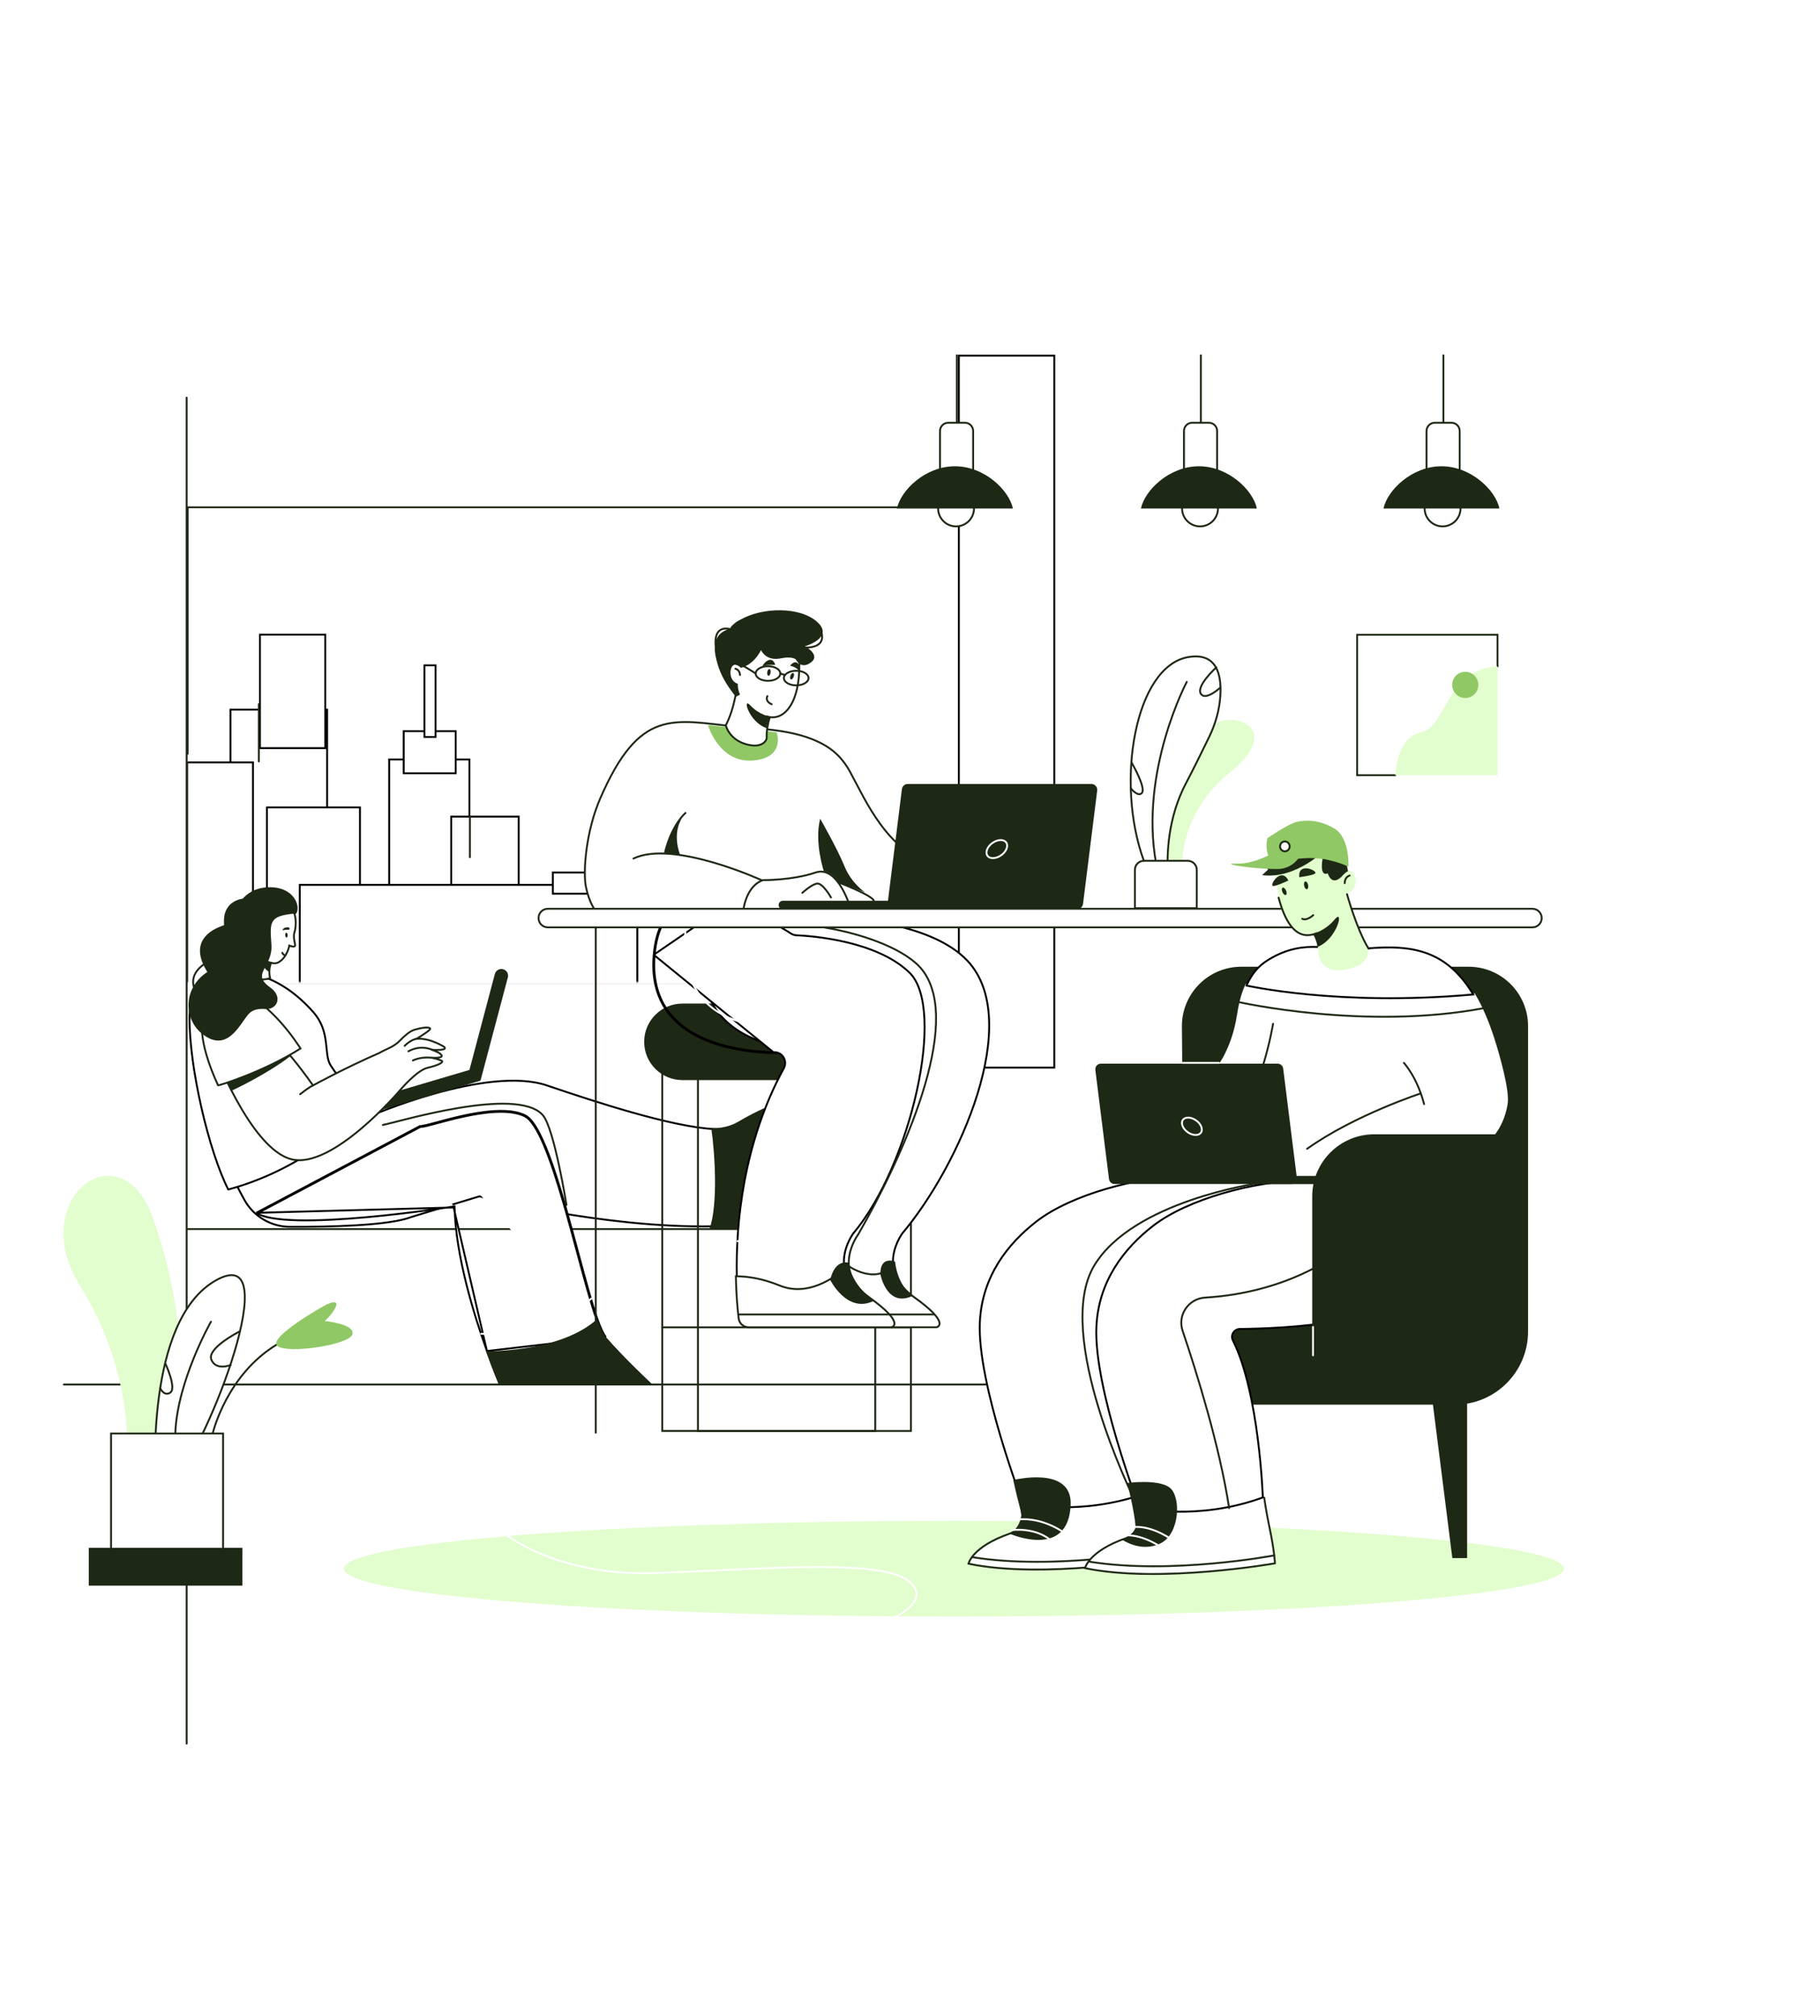 <svg width="975" height="1080" viewBox="0 0 975 1080" fill="none" xmlns="http://www.w3.org/2000/svg">
<rect width="975" height="1080" fill="white"/>
<path d="M450.816 526.994H548.952V271.752H100.528V403.776" fill="white"/>
<path d="M450.816 526.994H548.952V271.752H100.528V403.776" stroke="#1D2815" stroke-miterlimit="10" stroke-linecap="round"/>
<mask id="mask0_5_28" style="mask-type:luminance" maskUnits="userSpaceOnUse" x="100" y="328" width="470" height="199">
<path d="M569.408 329.455V525.667L100.618 525.667V329.455L569.408 329.455Z" fill="white" stroke="white"/>
</mask>
<g mask="url(#mask0_5_28)">
<path d="M175.24 380.141L175.24 527.328H123.462L123.462 380.141H175.24Z" fill="white" stroke="black"/>
<path d="M251.475 406.814L251.475 527.328H208.493V406.814H251.475Z" fill="white" stroke="black"/>
<path d="M192.833 432.501V527.328H143.01V432.501H192.833Z" fill="white" stroke="black"/>
<path d="M277.864 437.44V527.328H241.724V437.44H277.864Z" fill="white" stroke="black"/>
<path d="M357.031 473.993V527.329H160.602V473.993H357.031Z" fill="white" stroke="black"/>
<path d="M387.329 496.715V527.328H341.415V496.715H387.329Z" fill="white" stroke="black"/>
<path d="M334.016 467.377V478.717H296.173V467.377H334.016Z" fill="white" stroke="black"/>
<path d="M244.123 391.658V414.215H216.268V391.658H244.123Z" fill="white" stroke="black"/>
<path d="M174.252 339.974V400.76H139.255V339.974H174.252Z" fill="white" stroke="black"/>
<path d="M233.33 356.4V394.77H227.375V356.4H233.33Z" fill="white" stroke="black"/>
<path d="M135.526 408.386L135.526 528.309H100.273L100.273 408.386H135.526Z" fill="white" stroke="black"/>
<path d="M448.434 519.502V527.57H381.432V519.502H448.434Z" fill="white" stroke="black"/>
<path d="M413.96 508.522V524.228H400.321V508.522H413.96Z" fill="white" stroke="black"/>
</g>
<path d="M251.735 437.372V459.193" stroke="#1D2815" stroke-miterlimit="10" stroke-linecap="round"/>
<path d="M138.665 377.2V407.886" stroke="#1D2815" stroke-miterlimit="10" stroke-linecap="round"/>
<path d="M336.373 471.756V496.215" stroke="#1D2815" stroke-miterlimit="10" stroke-linecap="round"/>
<path d="M395.143 658.368H100.384" stroke="#1D2815" stroke-miterlimit="10" stroke-linecap="round"/>
<path d="M100 934L100 213" stroke="#1D2815" stroke-miterlimit="10" stroke-linecap="round"/>
<path d="M781.536 741.633H34.196" stroke="#1D2815" stroke-miterlimit="10" stroke-linecap="round"/>
<path d="M511.044 865.936C691.538 865.936 837.858 854.459 837.858 840.301C837.858 826.144 691.538 814.666 511.044 814.666C330.549 814.666 184.229 826.144 184.229 840.301C184.229 854.459 330.549 865.936 511.044 865.936Z" fill="#E3FECE"/>
<path d="M269.041 820.552C269.041 820.552 296.537 844.351 350.34 842.643C404.143 840.935 469.936 834.491 486.318 846.6C500.931 857.4 476.789 867.566 476.789 867.566" stroke="white" stroke-miterlimit="10"/>
<path d="M197.587 597.624L197.674 598.117L197.733 598.106L197.787 598.082L197.587 597.624ZM197.587 597.624C197.674 598.117 197.674 598.117 197.674 598.117L197.673 598.117L197.669 598.118L197.653 598.12L197.593 598.131L197.357 598.173C197.151 598.209 196.849 598.262 196.464 598.33C195.693 598.464 194.593 598.656 193.271 598.883C190.629 599.338 187.101 599.936 183.564 600.508C180.029 601.08 176.479 601.627 173.792 601.979C172.451 602.155 171.316 602.284 170.504 602.342C170.1 602.371 169.76 602.384 169.51 602.374C169.388 602.37 169.262 602.359 169.153 602.333C169.1 602.32 169.025 602.298 168.951 602.256C168.881 602.217 168.753 602.127 168.691 601.954C168.264 600.764 168.032 598.812 167.863 596.362C167.737 594.534 167.645 592.387 167.543 590.009C167.507 589.177 167.47 588.316 167.43 587.432C167.121 580.591 166.625 572.238 165.085 563.892C161.998 547.167 154.759 530.684 136.654 526.303L136.64 526.299L136.625 526.295L136.625 526.295L136.625 526.295L136.621 526.294L136.606 526.289C136.593 526.285 136.571 526.279 136.543 526.27C136.485 526.254 136.399 526.23 136.285 526.2C136.058 526.139 135.722 526.055 135.292 525.961C134.432 525.772 133.198 525.544 131.707 525.388C128.723 525.076 124.733 525.057 120.674 526.209C116.623 527.359 112.502 529.677 109.23 534.05C105.955 538.427 103.502 544.901 102.859 554.412L102.859 554.412C101.982 567.334 105.655 582.985 110.915 598.053C116.17 613.108 122.99 627.528 128.363 637.97C129.201 639.597 130.071 641.211 130.942 642.773L130.506 643.017L130.942 642.773C135.861 651.599 145.128 657.113 155.228 657.164C165.225 657.214 178.495 657.088 190.778 656.354C203.089 655.618 214.326 654.276 220.312 651.926L220.33 651.919L220.349 651.913L256.704 640.881L256.839 640.84L256.975 640.875L256.849 641.359C256.975 640.875 256.975 640.875 256.976 640.876L256.978 640.876L256.987 640.878L257.022 640.888L257.165 640.924C257.291 640.956 257.479 641.005 257.728 641.067C258.225 641.192 258.962 641.376 259.921 641.609C261.841 642.076 264.65 642.742 268.207 643.538C275.321 645.129 285.426 647.24 297.387 649.314C321.314 653.464 352.649 657.468 382.323 656.897C385.779 656.83 389.072 656.898 392.187 656.962C393.624 656.991 395.023 657.02 396.383 657.034C400.593 657.078 404.437 656.987 407.954 656.373L432.204 592.252C432.184 592.224 432.161 592.193 432.134 592.159C431.997 591.986 431.758 591.741 431.368 591.492C430.59 590.997 429.177 590.468 426.702 590.529C421.729 590.651 412.574 593.15 396.026 602.846L396.025 602.847C393.062 604.575 388.299 605.094 382.419 604.799L382.418 604.799C371.06 604.216 355.147 600.56 338.881 595.969C322.604 591.374 305.933 585.83 293.044 581.452L293.044 581.452C285.029 578.727 275.079 578.382 264.625 579.423C254.178 580.462 243.27 582.88 233.362 585.646C223.456 588.411 214.56 591.521 208.14 593.94C204.931 595.149 202.341 596.186 200.554 596.919C199.661 597.286 198.968 597.577 198.5 597.776C198.265 597.876 198.087 597.953 197.967 598.004L197.832 598.063L197.798 598.078L197.79 598.081L197.788 598.082C197.787 598.082 197.787 598.082 197.587 597.624Z" fill="white" stroke="black"/>
<path d="M431.344 592.206L407.908 657.616C400.625 658.951 387.68 658.069 380.005 658.56C384.814 645.349 382.955 617.332 381.031 604.298C386.9 604.592 392.261 602.728 395.088 601.079C428.223 581.665 431.344 592.206 431.344 592.206Z" fill="#1D2815"/>
<path d="M101.536 545.191L101.536 545.191C101.608 536.25 103.856 530.381 107.122 526.577C110.387 522.773 114.724 520.972 119.092 520.271C123.465 519.569 127.844 519.975 131.141 520.561C132.788 520.854 134.158 521.192 135.116 521.455C135.594 521.587 135.97 521.7 136.224 521.78C136.351 521.82 136.448 521.851 136.513 521.873C136.545 521.883 136.569 521.892 136.585 521.897L136.603 521.903L136.607 521.904L136.608 521.905L136.631 521.913L136.654 521.918C148.954 524.895 159.569 532.686 168.023 542.384C172.571 547.601 173.911 553.101 174.562 558.062C174.72 559.266 174.837 560.436 174.95 561.565L174.961 561.674C175.077 562.834 175.19 563.955 175.34 565.011C175.64 567.116 176.094 569.028 177.062 570.57L177.485 570.304L177.062 570.57C181.668 577.91 186.239 582.307 189.845 585.395C190.62 586.059 191.34 586.654 192.004 587.202C192.897 587.94 193.688 588.593 194.374 589.218C195.452 590.197 196.181 591.029 196.558 591.87C186.001 604.213 158.81 627.395 122.272 637.179C116.984 626.761 111.775 610.372 107.898 593.317C103.977 576.067 101.432 558.191 101.536 545.191Z" fill="white" stroke="black"/>
<path d="M195.724 596.97C194.169 596.97 192.736 595.955 192.272 594.39C191.708 592.482 192.797 590.479 194.704 589.914L251.481 573.125L265.1 521.733C265.609 519.81 267.588 518.661 269.503 519.174C271.426 519.683 272.572 521.656 272.062 523.578L257.407 578.884L196.748 596.822C196.405 596.921 196.062 596.97 195.724 596.97Z" fill="#1D2815"/>
<path d="M153.961 483.726C148.513 479.891 138.077 481.139 132.9 488.075C129.706 492.354 127.808 499.64 129.455 504.729L121.532 521.571C121.532 521.571 134.906 526.735 144.72 524.017C144.72 524.017 143.46 519.747 145.248 515.768C146.631 516.146 148.009 516.153 149.211 515.472C153.899 512.818 154.994 506.518 154.994 506.518C154.994 506.518 157.458 507.527 157.987 506.79C158.517 506.054 156.764 502.312 157.75 499.424C158.736 496.535 159.409 487.56 153.961 483.726Z" fill="white" stroke="#1D2815" stroke-miterlimit="10" stroke-linecap="round"/>
<path d="M129.655 507.964C128.607 509.475 126.284 508.764 126.219 506.926C126.166 505.431 125.896 503.582 125.267 501.312C122.781 492.335 127.398 475.911 143.551 475.281C157.615 474.733 161.19 485.633 158.716 489.277C158.181 490.064 156.036 489.259 155.2 488.807C152.624 487.416 145.472 484.199 137.471 486.232C136.734 486.419 136.206 487.063 136.119 487.817C135.719 491.301 134.212 501.394 129.655 507.964Z" fill="#1D2815"/>
<path d="M142.233 500.018C142.233 500.018 142.659 494.841 138.604 495.281C134.549 495.721 135.203 503.92 138.283 503.992C141.364 504.064 142.233 500.018 142.233 500.018Z" fill="white"/>
<path d="M140.765 500.521C140.765 500.521 141.436 497.297 138.186 497.665L140.765 500.521Z" fill="white"/>
<path d="M140.765 500.521C140.765 500.521 141.436 497.297 138.186 497.665" stroke="#1D2815" stroke-miterlimit="10" stroke-linecap="round"/>
<path d="M152.787 500.953C152.824 501.67 153.145 502.237 153.504 502.218C153.862 502.2 154.124 501.604 154.087 500.886C154.05 500.168 153.729 499.602 153.37 499.62C153.011 499.639 152.75 500.235 152.787 500.953Z" fill="#1D2815"/>
<path d="M151.673 498.323C151.673 498.323 152.787 497.948 154.244 498.055C155.699 498.161 155.427 496.407 153.495 496.733C151.563 497.06 150.998 498.403 151.673 498.323Z" fill="#1D2815"/>
<path d="M145.645 515.43C145.645 515.43 139.613 513.17 139.197 513.995C138.781 514.819 143.424 521.406 144.413 520.347C144.51 520.243 144.276 517.043 145.645 515.43Z" fill="#1D2815"/>
<path d="M151.232 510.357C151.232 510.357 151.632 511.596 152.813 511.703L151.232 510.357Z" fill="white"/>
<path d="M151.232 510.357C151.232 510.357 151.632 511.596 152.813 511.703" stroke="#1D2815" stroke-miterlimit="10" stroke-linecap="round"/>
<path d="M237.969 560.792C237.969 560.792 230.413 555.877 223.191 556.443C226.268 554.523 230.405 551.903 230.435 551.126C230.479 550.049 226.794 550.179 221.876 551.671C219.564 552.374 216.728 554.857 214.369 557.291C212.767 558.947 210.866 560.265 208.806 561.241C206.07 562.537 203.616 563.733 203.27 564.01C184.476 572.213 167.689 581.428 167.689 581.428C151.067 557.789 140.371 550.125 140.371 550.125L114.014 561.942C114.014 561.942 133.839 615.11 155.995 620.948C178.15 626.788 214.666 583.579 214.666 583.579C214.666 583.579 223.394 573.271 229.063 571.984C234.733 570.699 238.264 568.88 236.395 568.093C234.527 567.305 231.337 566.611 231.337 566.611C231.337 566.611 237.259 566.999 236.603 565.387C236.033 563.981 232.435 562.709 231.519 562.405C231.489 562.395 231.497 562.349 231.529 562.351C232.896 562.438 240.045 562.803 237.969 560.792Z" fill="white" stroke="#1D2815" stroke-miterlimit="10" stroke-linecap="round"/>
<path d="M120.813 531.198C120.813 531.198 95.141 534.028 116.804 581.368C116.637 581.772 141.182 574.223 160.986 561.644C160.986 561.644 140.401 528.234 120.813 531.198Z" fill="white" stroke="#1D2815" stroke-miterlimit="10" stroke-linecap="round"/>
<path d="M160.789 586.137C160.789 586.137 165.313 582.492 167.69 581.428L160.789 586.137Z" fill="white"/>
<path d="M160.789 586.137C160.789 586.137 165.313 582.492 167.69 581.428" stroke="#1D2815" stroke-miterlimit="10" stroke-linecap="round"/>
<path d="M231.529 562.352C231.529 562.352 225.604 559.354 218.78 563.162L231.529 562.352Z" fill="white"/>
<path d="M231.529 562.352C231.529 562.352 225.604 559.354 218.78 563.162" stroke="#1D2815" stroke-miterlimit="10" stroke-linecap="round"/>
<path d="M231.338 566.612C231.338 566.612 225.83 565.822 221.188 568.07L231.338 566.612Z" fill="white"/>
<path d="M231.338 566.612C231.338 566.612 225.83 565.822 221.188 568.07" stroke="#1D2815" stroke-miterlimit="10" stroke-linecap="round"/>
<path d="M223.19 556.443C223.19 556.443 220.305 556.734 216.764 560.23L223.19 556.443Z" fill="white"/>
<path d="M223.19 556.443C223.19 556.443 220.305 556.734 216.764 560.23" stroke="#1D2815" stroke-miterlimit="10" stroke-linecap="round"/>
<path d="M123.939 584.328C123.939 584.328 142.293 575.93 155.668 565.665L155.269 565.497C155.269 565.497 128.513 578.764 121.87 579.954L123.939 584.328Z" fill="#1D2815"/>
<path d="M260.853 723.702L260.853 723.702C262.774 729.055 264.475 733.452 265.695 736.509C266.305 738.038 266.795 739.232 267.132 740.044C267.301 740.449 267.431 740.759 267.519 740.968C267.521 740.972 267.523 740.976 267.524 740.98H348.007C347.595 740.59 347.056 740.078 346.411 739.463C344.844 737.965 342.653 735.853 340.164 733.394C335.188 728.479 329.008 722.172 324.214 716.621M260.853 723.702L324.593 716.294M260.853 723.702C253.925 704.45 244.155 672.91 243.509 646.79L243.495 646.22L242.931 646.309L243.009 646.803M260.853 723.702L243.009 646.803M324.214 716.621L324.593 716.294M324.214 716.621C324.214 716.621 324.214 716.621 324.215 716.621L324.593 716.294M324.214 716.621C323.481 715.772 322.731 714.459 321.96 712.791C321.185 711.115 320.375 709.048 319.528 706.666L319.528 706.664C316.537 698.156 313.113 685.451 309.405 671.692C306.973 662.667 304.418 653.188 301.783 644.143C298.452 632.706 294.992 621.953 291.481 613.634C289.725 609.473 287.963 605.937 286.207 603.234C284.442 600.517 282.721 598.703 281.07 597.903L281.07 597.902C277.024 595.939 271.645 595.369 265.773 595.626C259.911 595.883 253.616 596.962 247.774 598.25C242.66 599.378 237.907 600.662 234.106 601.689C233.566 601.835 233.046 601.975 232.546 602.11C230.542 602.648 228.864 603.087 227.638 603.343C227.027 603.471 226.509 603.558 226.111 603.586C225.913 603.6 225.724 603.601 225.559 603.578C225.511 603.572 225.456 603.562 225.397 603.546M324.593 716.294C323.219 714.704 321.687 711.249 319.999 706.498C317.014 698.004 313.6 685.335 309.897 671.595C301.328 639.798 291.212 602.264 281.288 597.453C269.335 591.653 246.455 597.835 233.975 601.206C229.096 602.525 225.806 603.414 225.381 602.989M225.397 603.546L225.615 603.43L225.381 602.989M225.397 603.546L137.756 649.988C139.636 651.095 142.411 651.936 145.906 652.534C149.846 653.209 154.64 653.566 159.974 653.682C170.639 653.912 183.41 653.171 195.706 652.078C207.999 650.986 219.806 649.544 228.541 648.374C232.908 647.789 236.506 647.273 239.012 646.903C240.266 646.718 241.246 646.569 241.912 646.467C242.246 646.416 242.5 646.376 242.672 646.35L242.866 646.319L242.915 646.311L242.927 646.31L242.93 646.309C242.931 646.309 242.931 646.309 243.009 646.803M225.397 603.546C225.275 603.513 225.139 603.454 225.028 603.342L225.381 602.989M225.381 602.989L137.268 649.681L243.009 646.803" fill="white" stroke="black"/>
<path d="M349.268 741.479H267.194C267.194 741.479 264.23 734.589 260.382 723.871C272.965 723.753 303.45 721.574 319.999 706.498C321.687 711.248 323.219 714.704 324.593 716.294C334.153 727.365 349.268 741.479 349.268 741.479Z" fill="#1D2815"/>
<path d="M303.468 645.438C303.468 645.438 296.911 604.344 290.791 597.35C276.895 581.469 212.54 601.284 205.107 602.596" stroke="#1D2815" stroke-miterlimit="10" stroke-linecap="round"/>
<path d="M130.42 481.354C130.42 481.354 120.201 482.006 119.983 492.879C119.765 503.751 123.592 514.28 114.375 518.777C97.432 527.043 98.238 545.283 107.666 553.26C121.167 564.684 128.02 549.486 132.824 543.586C134.503 541.525 137.17 540.101 142.089 540.484C148.593 540.989 151.708 533.805 144.67 528.866C134.159 521.49 146.277 518.177 145.408 506C144.538 493.823 144.118 490.703 157.6 489.399C157.6 489.399 152.817 468.743 130.42 481.354Z" fill="#1D2815"/>
<path d="M123.462 494.752C123.462 494.752 98.021 498.884 110.633 519.975C123.245 541.067 130.42 506.712 123.462 494.752Z" fill="#1D2815"/>
<path d="M257.353 714.493C258.376 714.152 290.451 717.905 317.067 695.385" stroke="white" stroke-miterlimit="10"/>
<path d="M105.765 532.773C105.765 532.773 96.909 521.647 113.94 513.926" stroke="#1D2815" stroke-miterlimit="10" stroke-linecap="round"/>
<path d="M513.663 571.874V190.5H564.8V571.874H513.663Z" fill="white" stroke="black"/>
<path d="M659.061 413.626C631.529 435.649 633.361 463.907 633.361 463.907C630.423 466.431 627.887 468.056 625.721 469.001C624.949 457.408 625.629 437.863 635.447 419.343C639.884 410.976 646.304 397.827 651.362 387.283C650.395 391.201 651.377 387.365 651.377 387.365C663.489 381.13 686.592 391.603 659.061 413.626Z" fill="#E3FECE"/>
<path d="M653.747 372.756C653.262 380.357 651.148 387.763 647.825 394.618C643.548 403.435 638.899 412.836 635.448 419.342C625.629 437.862 624.949 457.407 625.722 469C623.936 469.784 622.402 470.107 621.066 470.107C617.909 470.107 615.915 468.275 614.682 466.269C613.172 463.825 612.792 461.117 612.792 461.117C597.361 419.053 608.044 356.741 636.671 351.97C651.7 349.467 654.49 361.12 653.747 372.756Z" fill="white" stroke="#1D2815" stroke-miterlimit="10" stroke-linecap="round"/>
<path d="M651.607 357.488C651.607 357.488 639.634 368.286 643.752 372.19C646.594 374.884 653.757 368.323 653.757 368.323" stroke="#1D2815" stroke-miterlimit="10" stroke-linecap="round"/>
<path d="M605.721 422.255C605.721 422.255 609.683 427.184 611.73 424.755C614.069 421.978 606.292 408.643 606.292 408.643" stroke="#1D2815" stroke-miterlimit="10" stroke-linecap="round"/>
<path d="M635.765 365.264C635.765 365.264 610.517 412.847 619.257 462.048" stroke="#1D2815" stroke-miterlimit="10" stroke-linecap="round"/>
<path d="M641.124 486.494H607.993V465.919C607.993 463.267 610.143 461.117 612.795 461.117H636.323C638.975 461.117 641.125 463.267 641.125 465.919L641.124 486.494Z" fill="white" stroke="#1D2815" stroke-miterlimit="10" stroke-linecap="round"/>
<path d="M502.563 272.36C502.563 277.667 506.866 281.97 512.173 281.97C517.48 281.97 521.783 277.667 521.783 272.36C521.783 267.052 517.48 262.75 512.173 262.75C506.866 262.75 502.563 267.052 502.563 272.36Z" fill="white" stroke="#1D2815" stroke-miterlimit="10" stroke-linecap="round"/>
<path d="M512.616 262.883V190.322" stroke="#1D2815" stroke-miterlimit="10" stroke-linecap="round"/>
<path d="M516.913 226.454H507.992C505.552 226.454 503.575 228.432 503.575 230.871V251.776C503.575 254.216 505.552 256.193 507.992 256.193H516.913C519.353 256.193 521.33 254.216 521.33 251.776V230.871C521.33 228.432 519.353 226.454 516.913 226.454Z" fill="white" stroke="#1D2815" stroke-miterlimit="10" stroke-linecap="round"/>
<path d="M542.634 272.394H480.512C482.549 262.648 495.675 249.764 511.57 249.764C527.464 249.764 540.598 262.648 542.634 272.394Z" fill="#1D2815"/>
<path d="M633.259 272.36C633.259 277.667 637.561 281.97 642.869 281.97C648.176 281.97 652.479 277.667 652.479 272.36C652.479 267.052 648.176 262.75 642.869 262.75C637.561 262.75 633.259 267.052 633.259 272.36Z" fill="white" stroke="#1D2815" stroke-miterlimit="10" stroke-linecap="round"/>
<path d="M643.312 262.883V190.322" stroke="#1D2815" stroke-miterlimit="10" stroke-linecap="round"/>
<path d="M647.609 226.454H638.688C636.248 226.454 634.271 228.432 634.271 230.871V251.776C634.271 254.216 636.248 256.193 638.688 256.193H647.609C650.048 256.193 652.026 254.216 652.026 251.776V230.871C652.026 228.432 650.049 226.454 647.609 226.454Z" fill="white" stroke="#1D2815" stroke-miterlimit="10" stroke-linecap="round"/>
<path d="M673.33 272.394H611.208C613.245 262.648 626.371 249.764 642.265 249.764C658.16 249.764 671.294 262.648 673.33 272.394Z" fill="#1D2815"/>
<path d="M763.199 272.36C763.199 277.667 767.502 281.97 772.809 281.97C778.117 281.97 782.419 277.667 782.419 272.36C782.419 267.052 778.117 262.75 772.809 262.75C767.502 262.75 763.199 267.052 763.199 272.36Z" fill="white" stroke="#1D2815" stroke-miterlimit="10" stroke-linecap="round"/>
<path d="M773.253 262.883V190.322" stroke="#1D2815" stroke-miterlimit="10" stroke-linecap="round"/>
<path d="M777.55 226.454H768.629C766.189 226.454 764.212 228.432 764.212 230.871V251.776C764.212 254.216 766.189 256.193 768.629 256.193H777.55C779.989 256.193 781.967 254.216 781.967 251.776V230.871C781.967 228.432 779.989 226.454 777.55 226.454Z" fill="white" stroke="#1D2815" stroke-miterlimit="10" stroke-linecap="round"/>
<path d="M803.272 272.394H741.15C743.186 262.648 756.313 249.764 772.207 249.764C788.1 249.764 801.234 262.648 803.272 272.394Z" fill="#1D2815"/>
<path d="M802.235 356.924C773.988 358.73 775.578 389.432 760.816 392.455C751.511 394.379 748.332 405.43 747.409 415.246" fill="white"/>
<path d="M802.235 356.924C773.988 358.73 775.578 389.432 760.816 392.455C751.511 394.379 748.332 405.43 747.409 415.246" stroke="#1D2815" stroke-miterlimit="10" stroke-linecap="round"/>
<path d="M747.408 415.246H727.032V340.022H802.236V356.924" fill="white"/>
<path d="M747.408 415.246H727.032V340.022H802.236V356.924" stroke="#1D2815" stroke-miterlimit="10" stroke-linecap="round"/>
<path d="M802.235 356.924V415.246H747.409C748.332 405.43 751.511 394.379 760.816 392.455C775.578 389.432 773.988 358.73 802.235 356.924Z" fill="#E3FECE"/>
<path d="M784.963 373.886C788.839 373.886 791.98 370.744 791.98 366.869C791.98 362.993 788.839 359.852 784.963 359.852C781.088 359.852 777.946 362.993 777.946 366.869C777.946 370.744 781.088 373.886 784.963 373.886Z" fill="#90C865"/>
<path d="M488.002 561.585H373.896V766.533H488.002V561.585Z" stroke="#1D2815" stroke-miterlimit="10" stroke-linecap="round"/>
<path d="M468.881 560.852H354.775V766.522H468.881V560.852Z" stroke="#1D2815" stroke-miterlimit="10" stroke-linecap="round"/>
<path d="M499.635 578.577H365.588C354.269 578.577 345.093 569.401 345.093 558.082C345.093 546.763 354.269 537.587 365.588 537.587H499.635C510.953 537.587 520.129 546.763 520.129 558.082C520.129 569.401 510.953 578.577 499.635 578.577Z" fill="#1D2815"/>
<path d="M487.435 711.014H354.905" stroke="#1D2815" stroke-miterlimit="10" stroke-linecap="round"/>
<path d="M455.925 491.794C455.692 492.236 455.691 492.236 455.691 492.236L455.69 492.235L455.685 492.232L455.662 492.22L455.572 492.173C455.491 492.132 455.371 492.07 455.213 491.989C454.896 491.829 454.429 491.595 453.824 491.302C452.616 490.716 450.862 489.894 448.686 488.955C444.332 487.075 438.292 484.723 431.542 482.835C424.79 480.947 417.345 479.527 410.176 479.499C403.006 479.47 396.148 480.834 390.534 484.478L390.534 484.479C383.432 489.085 378.246 497.405 377 511.487C375.71 526.083 379.642 536.585 386.226 544.156C392.823 551.741 402.121 556.427 411.63 559.296C421.135 562.164 430.811 563.205 438.119 563.528C441.771 563.689 444.827 563.671 446.969 563.612C448.04 563.583 448.882 563.543 449.456 563.511C449.742 563.495 449.962 563.481 450.109 563.471C450.151 563.468 450.187 563.466 450.216 563.464C450.24 563.462 450.26 563.46 450.276 563.459L450.317 563.456L450.327 563.455L450.33 563.455C450.33 563.455 450.33 563.455 450.37 563.953L450.33 563.455L451.308 563.376L450.797 564.214C422.663 610.34 419.993 661.263 421.169 689.212C421.453 695.824 421.952 701.146 422.381 704.813C422.595 706.647 422.791 708.067 422.934 709.027C423 709.478 423.056 709.828 423.095 710.071H501.678C501.68 710.071 501.682 710.07 501.684 710.069C501.724 710.057 501.785 710.037 501.858 710.007C502.005 709.945 502.191 709.847 502.36 709.698C502.526 709.551 502.675 709.358 502.761 709.1C502.846 708.842 502.88 708.489 502.771 708.004C502.548 707.016 501.738 705.525 499.674 703.355C497.619 701.195 494.361 698.401 489.32 694.804L489.32 694.804C481.19 688.985 478.554 682.425 478.373 676.568C478.222 672.128 479.492 668.144 480.79 665.28C481.439 663.846 482.099 662.687 482.596 661.885C482.845 661.483 483.054 661.171 483.202 660.958C483.276 660.851 483.334 660.769 483.375 660.714C483.395 660.686 483.411 660.664 483.422 660.649L483.435 660.632L483.438 660.627L483.439 660.626L483.44 660.625C483.44 660.625 483.44 660.625 483.839 660.927L483.44 660.625L483.448 660.615L483.456 660.605C498.715 642.478 514.974 614.017 523.634 586.049C527.964 572.067 530.386 558.233 529.848 545.891C529.311 533.551 525.816 522.737 518.35 514.738C508.847 504.566 493.275 498.942 480.001 495.868C473.375 494.333 467.347 493.439 462.976 492.929C460.79 492.674 459.019 492.515 457.796 492.42C457.184 492.372 456.71 492.34 456.388 492.321C456.228 492.311 456.106 492.304 456.024 492.299L455.932 492.295L455.909 492.293L455.903 492.293L455.902 492.293C455.902 492.293 455.902 492.293 455.925 491.794ZM455.925 491.794L455.692 492.236L455.79 492.288L455.902 492.293L455.925 491.794Z" fill="white" stroke="black"/>
<path d="M350.217 511.442C346.114 557.789 394.286 563.717 414.937 564.13L350.217 511.442ZM350.217 511.442C352.847 481.683 371.986 479.21 390.262 484.058L350.217 511.442ZM419.892 572.259L419.892 572.259C421.968 568.428 419.339 563.716 414.947 563.63C404.644 563.424 387.532 561.841 373.525 554.568C366.529 550.935 360.326 545.893 356.123 538.911C351.922 531.934 349.697 522.982 350.715 511.486L350.715 511.486C352.021 496.712 357.406 488.847 364.598 485.219C371.831 481.57 381.036 482.128 390.134 484.541L390.135 484.542C405.127 488.466 419.556 497.377 423.753 500.083C424.639 500.666 425.65 500.965 426.674 501.008L426.675 501.008C430.447 501.165 441.14 501.84 453.126 504.649C465.125 507.462 478.347 512.397 487.24 521.027C492.147 525.796 494.701 534.577 495.222 545.776C495.741 556.948 494.233 570.412 491.137 584.418C484.941 612.439 472.412 642.51 457.191 660.604L457.183 660.613L457.175 660.623L457.574 660.926C457.175 660.623 457.175 660.624 457.175 660.624L457.175 660.624L457.173 660.626L457.169 660.632L457.154 660.651C457.142 660.669 457.123 660.694 457.099 660.726C457.052 660.792 456.984 660.888 456.898 661.012C456.726 661.261 456.485 661.626 456.2 662.093C455.63 663.028 454.888 664.374 454.19 666.029C452.798 669.334 451.575 673.9 452.309 678.88C453.057 684.113 455.986 689.745 463.054 694.802L463.054 694.802C468.09 698.4 471.345 701.193 473.397 703.354C475.458 705.525 476.267 707.015 476.488 708.004C476.597 708.488 476.563 708.842 476.477 709.099C476.391 709.358 476.242 709.551 476.075 709.697C475.906 709.846 475.72 709.945 475.573 710.007C475.5 710.037 475.44 710.057 475.399 710.069C475.397 710.07 475.395 710.071 475.393 710.071H401C398.567 710.071 396.519 708.241 396.216 705.819C395.649 701.201 394.904 693.366 394.708 683.256C394.218 656.211 397.787 613.024 419.892 572.259Z" fill="white" stroke="black"/>
<path d="M394.208 683.266C399.979 683.285 408.106 684.287 417.587 688.193C418.628 688.625 419.648 688.978 420.669 689.234C435.372 693.239 448.642 682.618 452.804 678.81C453.688 678.005 454.158 677.514 454.158 677.514C454.158 677.514 469.372 688.664 478.637 676.788C478.696 676.71 478.775 676.631 478.873 676.552C479.049 682.245 481.602 688.664 489.611 694.396C509.831 708.825 501.743 710.572 501.743 710.572H401.001C398.311 710.572 396.053 708.549 395.72 705.88C395.15 701.247 394.404 693.395 394.208 683.266Z" fill="white"/>
<path d="M394.208 683.662C399.979 683.682 408.106 684.683 417.587 688.589C418.628 689.021 419.648 689.374 420.669 689.63C435.372 693.635 448.642 683.014 452.804 679.206C453.688 678.401 454.158 677.91 454.158 677.91C454.158 677.91 469.372 689.06 478.637 677.184C478.696 677.106 478.775 677.027 478.873 676.948C479.049 682.641 481.602 689.06 489.611 694.792C509.831 709.221 501.743 710.968 501.743 710.968H401.001C398.311 710.968 396.053 708.945 395.72 706.276C395.15 701.643 394.404 693.79 394.208 683.662Z" fill="white" stroke="#1D2815" stroke-miterlimit="10" stroke-linecap="round"/>
<path d="M441.75 496.836C463.109 500.387 485.801 508.792 494.206 519.718C516.304 548.446 483.092 620.682 459.691 661.35C459.691 661.35 445.261 680.396 465.463 694.826C485.663 709.255 477.583 710.986 477.583 710.986" stroke="#1D2815" stroke-miterlimit="10" stroke-linecap="round"/>
<path d="M444.746 685.593C444.746 685.593 453.797 703.886 468.068 696.845C468.068 696.845 455.88 688.365 454.853 676.492C454.853 676.492 447.51 673.747 444.746 685.593Z" fill="#1D2815"/>
<path d="M471.648 682.64C471.648 682.64 475.001 700.489 488.609 694.277C488.609 694.277 480.981 688.794 479.475 675.751C479.475 675.751 471.352 672.483 471.648 682.64Z" fill="#1D2815"/>
<path d="M395.964 704.104H500.293" stroke="#1D2815" stroke-miterlimit="10" stroke-linecap="round"/>
<path d="M544.432 487.36C544.432 487.36 532.072 467.025 501.769 462.639C476.276 458.95 462.62 426.42 456.603 415.756C453.646 409.711 449.794 404.572 444.41 400.851C429.216 390.354 406.799 390.629 394.596 389.313C360.441 385.63 342.724 378.988 321.537 427.72C313.818 445.471 312.197 467.487 313.948 475.369C320.741 505.937 343.434 491.426 343.434 491.426C343.434 491.426 365.622 494.053 399.488 494.638C432.512 495.207 454.367 497.833 479.88 488.644C479.88 488.644 446.625 500.062 443.327 488.644L544.432 487.36Z" fill="white" stroke="#1D2815" stroke-miterlimit="10" stroke-linecap="round"/>
<path d="M429.24 482.033C429.24 482.033 439.254 478.028 438.665 485.45L429.24 482.033Z" fill="white"/>
<path d="M429.24 482.033C429.24 482.033 439.254 478.028 438.665 485.45" stroke="#1D2815" stroke-miterlimit="10" stroke-linecap="round"/>
<path d="M429.378 430.372C429.378 430.372 435.099 439.947 432.483 450.411C429.866 460.875 423.601 479.485 425.579 490.379" stroke="white" stroke-miterlimit="10" stroke-linecap="round"/>
<path d="M408.264 471.605C408.264 471.605 360.634 449.678 339.348 459.894L408.264 471.605Z" fill="white"/>
<path d="M408.264 471.605C408.264 471.605 360.634 449.678 339.348 459.894" stroke="#1D2815" stroke-miterlimit="10" stroke-linecap="round"/>
<path d="M367.228 435.482C367.228 435.482 360.171 441.272 356.28 456.392L367.228 435.482Z" fill="white"/>
<path d="M367.228 435.482C367.228 435.482 360.171 441.272 356.28 456.392" stroke="#1D2815" stroke-miterlimit="10" stroke-linecap="round"/>
<path d="M412.461 383.866C412.461 383.866 409.269 389.184 410.943 395.356C410.943 395.356 410.252 405.819 403.738 414.537C401.792 417.141 397.788 416.821 396.192 413.991C392.797 407.972 388.064 397.738 389.037 388.802C389.037 388.802 394.103 376.086 395.082 367.651C395.082 367.651 411.567 382.386 412.461 383.866Z" fill="white"/>
<path d="M397.989 489.352C397.989 489.352 398.784 475.042 408.722 471.464C408.722 471.464 424.535 471.605 436.89 467.387C449.243 463.169 455.872 487.273 455.872 487.273C455.872 487.273 453.639 489.708 448.341 484.418C447.3 483.379 445.545 484.393 445.89 485.823L446.531 488.478" fill="white"/>
<path d="M397.989 489.352C397.989 489.352 398.784 475.042 408.722 471.464C408.722 471.464 424.535 471.605 436.89 467.387C449.243 463.169 455.872 487.273 455.872 487.273C455.872 487.273 453.639 489.708 448.341 484.418C447.3 483.379 445.545 484.393 445.89 485.823L446.531 488.478" stroke="#1D2815" stroke-miterlimit="10" stroke-linecap="round"/>
<path d="M429.829 478.264C429.829 478.264 434.541 473.905 437.604 473.315C440.667 472.727 445.165 480.736 445.165 480.736" fill="white"/>
<path d="M429.829 478.264C429.829 478.264 434.541 473.905 437.604 473.315C440.667 472.727 445.165 480.736 445.165 480.736" stroke="#1D2815" stroke-miterlimit="10" stroke-linecap="round"/>
<path d="M478.678 486.97H577.086C578.664 486.97 579.994 485.796 580.189 484.231L587.784 423.469C588.017 421.603 586.562 419.954 584.682 419.954H486.273C484.696 419.954 483.366 421.128 483.17 422.693L475.575 483.455C475.341 485.321 476.796 486.97 478.678 486.97Z" fill="#1D2815"/>
<path d="M528.979 458.377C530.259 460.2 533.552 460.092 536.332 458.138C539.113 456.184 540.329 453.123 539.049 451.301C537.769 449.479 534.476 449.586 531.696 451.54C528.915 453.494 527.699 456.555 528.979 458.377Z" fill="#1D2815" stroke="white" stroke-miterlimit="10"/>
<path d="M496.047 482.5H419.397C418.143 482.5 417.126 483.517 417.126 484.772C417.126 486.026 418.142 487.043 419.397 487.043H496.047C497.301 487.043 498.318 486.027 498.318 484.772C498.317 483.518 497.301 482.5 496.047 482.5Z" fill="#1D2815"/>
<path d="M449.444 472.77C449.444 472.77 467.33 479.619 468.092 482.474L449.444 472.77Z" fill="white"/>
<path d="M449.444 472.77C449.444 472.77 467.33 479.619 468.092 482.474" stroke="#1D2815" stroke-miterlimit="10" stroke-linecap="round"/>
<path d="M365.193 438.604C365.193 438.604 360.034 445.536 364.226 457.628L356.171 457.455C356.171 457.455 357.686 445.002 365.193 438.604Z" fill="#1D2815"/>
<path d="M441.319 466.645C441.319 466.645 436.145 450.959 439.389 438.572C439.389 438.572 448.539 454.515 452.373 463.952C456.207 473.389 463.514 478.063 463.514 478.063L449.163 472.483C449.163 472.483 445.742 467.235 441.319 466.645Z" fill="#1D2815"/>
<path d="M379.241 388.417C379.241 388.417 385.271 409.094 403.734 407.355C420.99 405.73 416.071 392.294 416.071 392.294L379.241 388.417Z" fill="#90C865"/>
<path d="M412.348 384.458C411.452 386.86 410.488 392.183 410.744 395.049C410.857 396.299 408.799 400.863 400.544 398.886C390.591 396.502 388.805 388.495 388.805 388.495C393.706 379.406 395.032 366.168 395.032 366.168" fill="white"/>
<path d="M412.348 384.458C411.452 386.86 410.488 392.183 410.744 395.049C410.857 396.299 408.799 400.863 400.544 398.886C390.591 396.502 388.805 388.495 388.805 388.495C393.706 379.406 395.032 366.168 395.032 366.168" stroke="#1D2815" stroke-miterlimit="10" stroke-linecap="round"/>
<path d="M428.781 355.009C428.781 355.009 434.16 341.946 422.827 334.456C418.811 331.801 410.095 330.956 401.914 332.721C387 335.937 373.863 347.83 394.205 373.258L428.781 355.009Z" fill="#1D2815"/>
<path d="M418.33 352.656C423.617 351.54 429.314 352.264 427.997 358.343C427.147 362.265 427.272 363.313 426.583 369.44C425.108 382.545 414.174 387.941 404.073 380.384C393.805 372.699 393.084 366.673 398.808 352.637C403.011 342.331 407.705 348.293 407.705 348.293C407.705 348.293 410.283 354.355 418.33 352.656Z" fill="white"/>
<path d="M425.171 362.545C424.817 363.493 424.149 364.119 423.679 363.944C423.209 363.768 423.116 362.858 423.469 361.91C423.823 360.962 424.491 360.336 424.96 360.512C425.431 360.687 425.525 361.597 425.171 362.545Z" fill="#1D2815"/>
<path d="M412.851 360.204C412.738 361.197 412.233 361.995 411.723 361.988C411.212 361.981 410.89 361.171 411.003 360.178C411.115 359.185 411.62 358.386 412.131 358.393C412.641 358.4 412.963 359.211 412.851 360.204Z" fill="#1D2815"/>
<path d="M412.461 383.866C412.461 383.866 406.757 382.977 402.039 377.91C397.32 372.842 401.25 387.01 410.734 390.03C410.734 390.03 410.634 387.682 412.461 383.866Z" fill="#1D2815"/>
<path d="M423.187 356.577C423.187 356.577 426.047 357.102 427.643 358.882C429.237 360.662 428.388 350.807 423.187 356.577Z" fill="#1D2815"/>
<path d="M415.358 356.175C415.358 356.175 410.089 355.988 408.685 356.864C407.282 357.739 412.981 349.248 415.358 356.175Z" fill="#1D2815"/>
<path d="M399.22 361.113C399.22 361.113 397.402 356.666 393.985 356.115C390.569 355.563 389.423 366.004 396.748 366.566C404.074 367.129 399.22 361.113 399.22 361.113Z" fill="white"/>
<path d="M396.435 361.584C396.435 361.584 396.398 358.836 393.966 358.232" stroke="#1D2815" stroke-miterlimit="10" stroke-linecap="round"/>
<path d="M396.886 357.723C396.886 357.723 404.856 356.42 409.045 345.201C413.235 333.983 391.84 340.653 396.886 357.723Z" fill="#1D2815"/>
<path d="M428.23 355.103C428.567 377.297 419.568 386.765 410.625 383.687" stroke="#1D2815" stroke-miterlimit="10" stroke-linecap="round"/>
<path d="M411.128 372.864C411.128 372.864 409.478 375.525 413.419 377.259" stroke="#1D2815" stroke-miterlimit="10" stroke-linecap="round"/>
<path d="M411.422 364.695C415.069 364.695 418.026 362.944 418.026 360.785C418.026 358.625 415.069 356.874 411.422 356.874C407.775 356.874 404.818 358.625 404.818 360.785C404.818 362.944 407.775 364.695 411.422 364.695Z" stroke="#1D2815" stroke-miterlimit="10" stroke-linecap="round"/>
<path d="M426.542 367.128C430.19 367.128 433.146 365.377 433.146 363.218C433.146 361.059 430.19 359.308 426.542 359.308C422.895 359.308 419.939 361.059 419.939 363.218C419.939 365.377 422.895 367.128 426.542 367.128Z" stroke="#1D2815" stroke-miterlimit="10" stroke-linecap="round"/>
<path d="M424.586 348.41C424.586 348.41 426.556 359.583 433.615 355.392C440.674 351.2 431.205 346.203 431.205 346.203C431.205 346.203 447.088 341.57 437.823 333.187C428.558 324.804 408.482 325.245 396.789 331.863C396.789 331.863 394.239 332.888 391.869 335.465C390.631 336.811 392.353 336.206 389.35 337.366C374.753 343.01 389.601 366.7 389.601 366.7C389.601 366.7 384.435 345.1 400.319 340.467C416.203 335.835 424.586 348.41 424.586 348.41Z" fill="#1D2815"/>
<path d="M390.639 359.45C390.639 359.45 389.668 354.73 392.583 354.59C395.499 354.452 404.818 360.784 404.818 360.784" stroke="#1D2815" stroke-miterlimit="10" stroke-linecap="round"/>
<path d="M418.026 360.785L420.353 361.533" stroke="#1D2815" stroke-miterlimit="10" stroke-linecap="round"/>
<path d="M392.805 337.525C392.805 337.525 375.997 330.01 387.055 360.329" stroke="#1D2815" stroke-miterlimit="10" stroke-linecap="round"/>
<path d="M439.161 336.576C439.161 336.576 445.464 347.462 429.993 346.89" stroke="#1D2815" stroke-miterlimit="10" stroke-linecap="round"/>
<path d="M394.638 664.902C394.638 664.902 431.515 663.035 427.315 646.696C423.114 630.358 403.36 629.364 417.73 612.16C450.58 572.832 443.429 546.505 424.461 549.279C422.344 549.589 398.908 552.6 382.583 540.68C362.348 525.905 367.245 498.937 367.245 498.937" stroke="white" stroke-miterlimit="10"/>
<path d="M820.933 496.753H293.477C290.729 496.753 288.501 494.524 288.501 491.777C288.501 489.029 290.729 486.8 293.477 486.8H820.933C823.681 486.8 825.909 489.029 825.909 491.777C825.909 494.524 823.681 496.753 820.933 496.753Z" fill="white" stroke="#1D2815" stroke-miterlimit="10" stroke-linecap="round"/>
<path d="M319.155 496.902V767.466" stroke="#1D2815" stroke-miterlimit="10" stroke-linecap="round"/>
<path d="M67.929 776.767C67.929 776.767 71.423 734.6 42.711 688.435C13.999 642.27 63.988 604.493 81.44 651.221C98.893 697.948 97.766 745.802 97.766 745.802C97.766 745.802 81.44 806.041 67.929 776.767Z" fill="#E3FECE"/>
<path d="M83.332 796.377C83.332 793.428 77.434 707.165 115.774 685.783C154.113 664.401 110.613 774.996 94.392 791.216C78.171 807.437 83.332 796.377 83.332 796.377Z" fill="white" stroke="#1D2815" stroke-miterlimit="10" stroke-linecap="round"/>
<path d="M119.509 767.878H59.494V844.261H119.509V767.878Z" fill="white" stroke="#1D2815" stroke-miterlimit="10" stroke-linecap="round"/>
<path d="M113.006 708.012C113.006 708.012 95.021 739.622 93.931 767.418L113.006 708.012Z" fill="white"/>
<path d="M113.006 708.012C113.006 708.012 95.021 739.622 93.931 767.418" stroke="#1D2815" stroke-miterlimit="10" stroke-linecap="round"/>
<path d="M128.128 713.348C128.128 713.348 110.808 722.141 113.207 728.269C115.605 734.398 123.598 731.2 123.598 731.2" stroke="#1D2815" stroke-miterlimit="10" stroke-linecap="round"/>
<path d="M85.765 743.572C85.765 743.572 88.069 748.372 91.333 745.876C94.598 743.379 88.645 730.514 88.645 730.514" stroke="#1D2815" stroke-miterlimit="10" stroke-linecap="round"/>
<path d="M114.075 767.41C114.075 767.41 121.458 736.324 148.474 720.114" stroke="#1D2815" stroke-miterlimit="10" stroke-linecap="round"/>
<path d="M174.771 698.861C173.782 699.297 143.792 716.152 148.475 720.834C153.159 725.517 187.379 720.474 188.819 714.71C190.26 708.946 172.78 707.561 173.861 707.561C174.941 707.561 187.019 693.458 174.771 698.861Z" fill="#90C865"/>
<path d="M129.839 829.119H47.565V849.371H129.839V829.119Z" fill="#1D2815"/>
<path d="M546.649 801.088C546.649 801.088 554.607 816.391 535.019 824.655C515.431 832.919 520.808 837.856 520.808 837.856C520.808 837.856 560.508 844.451 588.351 838.345C588.351 838.345 626.942 822.714 611.066 797.312C595.19 771.91 546.649 801.088 546.649 801.088Z" fill="white"/>
<path d="M670.204 506.038C670.204 506.038 658.797 537.091 691.434 548.181" stroke="white" stroke-miterlimit="10" stroke-linecap="round"/>
<path d="M716.15 503.503C716.15 503.503 704.426 526.951 733.26 545.328" stroke="white" stroke-miterlimit="10" stroke-linecap="round"/>
<path d="M664.989 517.85H786.772C804.352 517.85 818.603 532.101 818.603 549.681V713.227C818.603 734.879 801.051 752.431 779.399 752.431H632.273C632.273 752.431 633.959 614.349 633.16 550.057C632.941 532.327 647.257 517.85 664.989 517.85Z" fill="#1D2815"/>
<path d="M790.672 532.224C794.466 538.588 797.922 546.461 801.038 556.148C803.719 564.456 809.365 584.112 808.176 591.363C801.699 631.147 748.36 626.453 748.36 626.453C748.36 626.453 779.663 680.015 639.823 629.637C639.823 629.637 654.702 621.649 661.519 604.788L599.68 602.126C599.68 602.126 598.396 591.854 629.873 582.847C647.149 577.911 652.431 572.72 657.791 559.689C659.995 554.334 661.4 548.696 662.289 542.975C663.31 536.4 664.762 531.266 666.787 527.089" fill="white"/>
<path d="M790.672 532.224C794.466 538.588 797.922 546.461 801.038 556.148C803.719 564.456 809.365 584.112 808.176 591.363C801.699 631.147 748.36 626.453 748.36 626.453C748.36 626.453 779.663 680.015 639.823 629.637C639.823 629.637 654.702 621.649 661.519 604.788L599.68 602.126C599.68 602.126 598.396 591.854 629.873 582.847C647.149 577.911 652.431 572.72 657.791 559.689C659.995 554.334 661.4 548.696 662.289 542.975C663.31 536.4 664.762 531.266 666.787 527.089" stroke="#1D2815" stroke-miterlimit="10" stroke-linecap="round"/>
<path d="M614.081 799.762C614.078 799.684 614.074 799.592 614.07 799.488C614.053 799.07 614.027 798.454 613.987 797.658C613.909 796.068 613.782 793.762 613.584 790.907C613.189 785.195 612.513 777.283 611.393 768.483C609.149 750.863 605.13 729.752 598.039 715.59L598.486 715.366L598.039 715.589C596.643 712.799 598.696 709.534 601.798 709.502M614.081 799.762L601.798 709.502M614.081 799.762C596.641 806.15 580.112 807.568 567.915 807.383C561.778 807.29 556.741 806.79 553.24 806.315C551.49 806.077 550.124 805.846 549.197 805.674C548.734 805.588 548.38 805.517 548.143 805.467C548.109 805.46 548.078 805.454 548.049 805.447C548.004 805.329 547.943 805.169 547.868 804.97C547.688 804.491 547.424 803.784 547.088 802.871C546.416 801.047 545.457 798.402 544.311 795.126C542.018 788.572 538.977 779.491 535.981 769.379C529.982 749.133 524.192 724.837 524.913 708.422C526.005 683.576 540.089 666.043 555.309 654.248C564.67 646.995 578.286 641.038 592.564 636.851C606.837 632.665 621.724 630.261 633.6 630.085C652.608 629.804 667.427 632.201 677.488 634.666C682.518 635.898 686.359 637.147 688.939 638.086C690.229 638.556 691.204 638.948 691.854 639.222C692.121 639.335 692.334 639.427 692.491 639.497M614.081 799.762L692.491 639.497M601.798 709.502C612.785 709.388 636.049 708.672 656.311 704.93C666.447 703.057 675.789 700.435 682.463 696.776C689.146 693.112 693.008 688.498 692.541 682.669C691.381 668.161 691.381 657.283 691.671 650.027C691.816 646.399 692.034 643.677 692.216 641.859C692.307 640.95 692.389 640.268 692.449 639.811C692.465 639.691 692.479 639.586 692.491 639.497M601.798 709.502L692.491 639.497" fill="white" stroke="black"/>
<path d="M614.825 799.872C614.825 799.872 615.733 806.791 617.674 815.966C620.332 828.529 620.573 835.051 620.573 835.051C620.573 835.051 558.764 845.95 518.829 837.63C518.829 837.63 520.754 828.51 540.852 821.542C549.013 818.713 547.892 806.519 547.892 806.519" stroke="#1D2815" stroke-miterlimit="10" stroke-linecap="round"/>
<path d="M620.175 830.799C620.175 830.799 565.154 841.251 521.04 834.148" stroke="#1D2815" stroke-miterlimit="10" stroke-linecap="round"/>
<path d="M752.08 569.357C752.08 569.357 759.163 576.912 762.905 591.455L752.08 569.357Z" fill="white"/>
<path d="M752.08 569.357C752.08 569.357 759.163 576.912 762.905 591.455" stroke="#1D2815" stroke-miterlimit="10" stroke-linecap="round"/>
<path d="M778.041 834.627H785.959V740.747H766.165L778.041 834.627Z" fill="#1D2815"/>
<path d="M677.26 802.257C677.26 802.257 678.167 809.176 680.108 818.351C682.766 830.914 683.007 837.436 683.007 837.436C683.007 837.436 621.199 848.335 581.263 840.015C581.263 840.015 583.188 830.895 603.287 823.927C611.447 821.098 610.326 808.904 610.326 808.904" fill="white"/>
<path d="M677.26 802.257C677.26 802.257 678.167 809.176 680.108 818.351C682.766 830.914 683.007 837.436 683.007 837.436C683.007 837.436 621.199 848.335 581.263 840.015C581.263 840.015 583.188 830.895 603.287 823.927C611.447 821.098 610.326 808.904 610.326 808.904" stroke="#1D2815" stroke-miterlimit="10" stroke-linecap="round"/>
<path d="M676.505 801.873C676.509 801.977 676.512 802.069 676.515 802.147C659.075 808.535 642.546 809.953 630.349 809.768C624.212 809.675 619.175 809.175 615.674 808.7C613.924 808.462 612.558 808.231 611.632 808.059C611.168 807.973 610.815 807.902 610.578 807.852C610.544 807.845 610.512 807.839 610.483 807.832C610.438 807.714 610.378 807.554 610.303 807.355C610.123 806.876 609.858 806.169 609.522 805.256C608.85 803.432 607.891 800.787 606.745 797.511C604.453 790.957 601.411 781.876 598.415 771.764C592.417 751.518 586.626 727.222 587.347 710.807C588.44 685.961 602.522 668.428 617.743 656.633L617.437 656.238L617.743 656.633C627.104 649.38 640.721 643.423 654.999 639.236C669.271 635.05 684.158 632.646 696.034 632.47C715.042 632.189 729.862 634.586 739.922 637.051C744.953 638.283 748.794 639.532 751.373 640.471C752.663 640.941 753.638 641.333 754.289 641.607C754.556 641.72 754.768 641.812 754.925 641.882C754.913 641.971 754.899 642.076 754.883 642.196C754.824 642.653 754.742 643.335 754.651 644.244C754.469 646.062 754.251 648.784 754.105 652.412C753.815 659.668 753.815 670.546 754.976 685.053C755.442 690.883 751.581 695.496 744.897 699.16C738.224 702.819 728.882 705.441 718.745 707.314C698.483 711.056 675.219 711.772 664.232 711.887C661.131 711.919 659.077 715.184 660.474 717.974L660.921 717.751L660.474 717.975C667.564 732.137 671.584 753.248 673.827 770.868C674.948 779.668 675.623 787.58 676.018 793.292C676.216 796.147 676.344 798.453 676.422 800.043C676.461 800.839 676.488 801.455 676.505 801.873Z" fill="white" stroke="black"/>
<path d="M607.46 802.764C607.46 802.764 563.93 714.591 586.284 677.772C607.163 643.381 673.51 633.94 673.51 633.94" stroke="#1D2815" stroke-miterlimit="10" stroke-linecap="round"/>
<path d="M715.538 672.137C715.538 672.137 690.002 692.415 645.578 695.088C636.669 695.623 630.689 704.44 633.548 712.895C641.067 735.135 653.329 774.401 658.474 807.845" stroke="#1D2815" stroke-miterlimit="10" stroke-linecap="round"/>
<path d="M682.609 833.184C682.609 833.184 627.588 843.636 583.474 836.533" stroke="#1D2815" stroke-miterlimit="10" stroke-linecap="round"/>
<path d="M736.205 607.61H807.641V731.993H702.977V640.837C702.977 622.487 717.853 607.61 736.205 607.61Z" fill="#1D2815"/>
<path d="M573.574 805.914C574.324 784.89 542.818 792.829 542.818 792.829C542.818 792.829 544.298 799.811 545.998 806.155C547.978 813.538 548.396 818.144 540.852 821.542C540.852 821.542 572.514 835.635 573.574 805.914Z" fill="#1D2815"/>
<path d="M571.22 821.689C570.795 821.689 559.332 812.423 545.192 813.979" stroke="white" stroke-miterlimit="10"/>
<path d="M541.897 819.661C541.897 819.661 554.581 817.672 563.634 825.645" stroke="white" stroke-miterlimit="10"/>
<path d="M601.049 824.696C601.049 824.696 611.151 831.911 621.665 826.758C632.179 821.604 632.797 801.607 626.612 796.865C620.428 792.123 603.935 794.391 603.935 794.391C603.935 794.391 607.871 810.374 608.331 817.735C608.576 821.642 601.049 824.696 601.049 824.696Z" fill="#1D2815"/>
<path d="M629.004 825.576C629.004 825.576 618.097 817.17 607.591 817.971" stroke="white" stroke-miterlimit="10"/>
<path d="M623.966 830.074C623.966 830.074 613.06 821.668 602.553 822.469" stroke="white" stroke-miterlimit="10"/>
<path d="M681.998 548.411C681.998 548.411 675.47 588.176 660.336 601.529" stroke="#1D2815" stroke-miterlimit="10" stroke-linecap="round"/>
<path d="M789.245 532.724C752.834 535.941 722.423 534.732 701.072 532.708C690.313 531.688 681.856 530.462 676.09 529.491C673.207 529.005 670.996 528.584 669.508 528.284C668.764 528.134 668.201 528.014 667.824 527.932C667.817 527.931 667.81 527.929 667.803 527.928C667.807 527.918 667.812 527.907 667.816 527.897L667.819 527.89C667.866 527.784 667.918 527.663 667.961 527.55C667.994 527.464 668.029 527.362 668.051 527.256C670.917 521.302 674.167 517.364 679.698 513.997C689.602 507.98 698.321 506.949 706.034 507.265C709.142 507.392 712.08 507.737 714.882 508.066C715.57 508.147 716.249 508.227 716.92 508.302C720.315 508.683 723.517 508.952 726.508 508.629L726.509 508.629C739.768 507.194 751.555 506.699 761.999 509.856C772.325 512.978 781.387 519.686 789.245 532.724Z" fill="white" stroke="black"/>
<path d="M694.24 464.277C688.34 466.497 681.422 464.609 683.391 471.592C684.662 476.099 684.592 477.327 685.834 484.412C688.491 499.565 701.61 505.064 712.828 495.538C724.233 485.854 724.64 478.785 716.967 462.853C711.334 451.156 706.297 458.433 706.297 458.433C706.297 458.433 701.592 461.513 694.24 464.277Z" fill="#E3FECE"/>
<path d="M687.017 477.883C687.497 478.962 688.32 479.642 688.855 479.405C689.389 479.167 689.433 478.099 688.953 477.021C688.473 475.943 687.65 475.262 687.116 475.5C686.581 475.737 686.537 476.805 687.017 477.883Z" fill="#1D2815"/>
<path d="M698.631 474.33C698.833 475.478 699.479 476.372 700.072 476.327C700.666 476.282 700.983 475.315 700.781 474.168C700.578 473.02 699.932 472.126 699.339 472.171C698.745 472.215 698.428 473.182 698.631 474.33Z" fill="#1D2815"/>
<path d="M703.313 500.195C703.313 500.195 706.134 504.299 706.235 509.869C706.326 514.927 710.029 519.27 715.068 519.708C715.159 519.716 715.25 519.723 715.343 519.731C720.458 520.114 734.678 517.773 732.905 507.439C732.905 507.439 723.012 487.582 721.266 477.831C721.266 477.831 704.248 498.408 703.313 500.195Z" fill="#E3FECE"/>
<path d="M703.313 500.195C703.313 500.195 709.891 498.75 715.021 492.511C720.151 486.272 716.592 503.05 705.766 507.248C705.766 507.248 705.713 504.508 703.313 500.195Z" fill="#1D2815"/>
<path d="M696.05 469.901C696.05 469.901 703.709 468.918 704.606 467.808C705.818 466.307 695.136 461.642 696.05 469.901Z" fill="#1D2815"/>
<path d="M690.197 471.666C690.197 471.666 683.225 474.986 681.871 474.538C680.04 473.931 686.496 464.228 690.197 471.666Z" fill="#1D2815"/>
<path d="M717.096 472.753C717.096 472.753 718.894 467.445 722.832 466.558C726.771 465.67 728.855 477.745 720.365 478.925C711.875 480.106 717.096 472.753 717.096 472.753Z" fill="#E3FECE"/>
<path d="M720.373 473.101C720.373 473.101 720.219 469.9 723.008 469.021" stroke="#1D2815" stroke-miterlimit="10" stroke-linecap="round"/>
<path d="M721.621 479.007C721.621 479.007 726.839 497.977 733.197 508.207" stroke="#1D2815" stroke-miterlimit="10" stroke-linecap="round"/>
<path d="M684.962 480.841C688.922 495.664 695.244 504.08 705.436 499.855" stroke="#1D2815" stroke-miterlimit="10" stroke-linecap="round"/>
<path d="M703.511 490.228C703.511 490.228 700.029 493.467 697.615 492.15" stroke="#1D2815" stroke-miterlimit="10" stroke-linecap="round"/>
<path d="M710.548 454.664C710.548 454.664 694.643 471.169 676.14 468.785L679.392 465.733L674.778 462.576C674.778 462.576 678.962 462.517 684.11 459.222C689.258 455.927 700.222 447.235 709.317 451.003C718.413 454.771 710.548 454.664 710.548 454.664Z" fill="#1D2815"/>
<path d="M706.65 456.76C706.65 456.76 709.564 463.571 713.756 464.685C717.949 465.799 718.449 469.868 718.449 469.868C718.449 469.868 720.601 467.267 722.138 466.703C722.138 466.703 719.582 446.708 707.198 449.959L706.65 456.76Z" fill="#1D2815"/>
<path d="M703.403 710.788V726.018" stroke="white" stroke-miterlimit="10" stroke-linecap="round"/>
<path d="M722.376 464.256C722.376 464.256 711.197 458.581 697.955 459.785C684.712 460.989 680.241 460.473 680.241 460.473C680.241 460.473 677.318 454.626 679.037 448.951C679.037 448.951 690.559 441.04 694.859 440.18C699.159 439.32 706.382 438.804 714.809 443.791C723.236 448.778 722.376 464.256 722.376 464.256Z" fill="#90C865"/>
<path d="M684.633 455.888C683.665 455.501 673.615 462.81 662.771 462.615C651.927 462.422 670.516 465.52 684.072 465.52C697.627 465.52 699.854 449.738 699.854 449.738L684.633 455.888Z" fill="#90C865"/>
<path d="M690.881 453.389C690.881 454.845 689.731 456.027 688.312 456.027C686.893 456.027 685.743 454.845 685.743 453.389C685.743 451.932 686.893 450.751 688.312 450.751C689.731 450.751 690.881 451.932 690.881 453.389Z" fill="white" stroke="#1D2815" stroke-miterlimit="10" stroke-linecap="round"/>
<path d="M708.521 460.094C708.521 460.094 706.585 469.736 711.326 467.83C711.326 467.83 713.139 474.794 718.497 469.795C718.497 469.795 719.294 461.565 708.521 460.094Z" fill="#1D2815"/>
<path d="M761.117 585.747C762.451 585.214 725.68 597.205 700.228 615.385" stroke="#1D2815" stroke-miterlimit="10" stroke-linecap="round"/>
<path d="M691.745 634.232H597.087C595.57 634.232 594.29 633.102 594.102 631.598L586.796 573.152C586.572 571.357 587.971 569.771 589.78 569.771H684.439C685.956 569.771 687.236 570.901 687.424 572.405L694.73 630.852C694.954 632.647 693.555 634.232 691.745 634.232Z" fill="#1D2815"/>
<path d="M643.361 606.729C642.129 608.481 638.962 608.379 636.288 606.499C633.613 604.619 632.442 601.675 633.674 599.922C634.906 598.17 638.072 598.273 640.747 600.153C643.422 602.032 644.591 604.977 643.361 606.729Z" fill="#1D2815" stroke="white" stroke-miterlimit="10"/>
<path d="M675.038 629.934H748.766C749.973 629.934 750.95 630.912 750.95 632.118C750.95 633.325 749.973 634.302 748.766 634.302H675.038C673.832 634.302 672.854 633.325 672.854 632.118C672.854 630.912 673.832 629.934 675.038 629.934Z" fill="#1D2815"/>
<path d="M663.248 536.705C663.248 536.705 731.236 552.192 795.335 539.948" stroke="#1D2815" stroke-miterlimit="10" stroke-linecap="round"/>
<path d="M633.551 569.347H652.98" stroke="white" stroke-miterlimit="10" stroke-linecap="round"/>
</svg>
